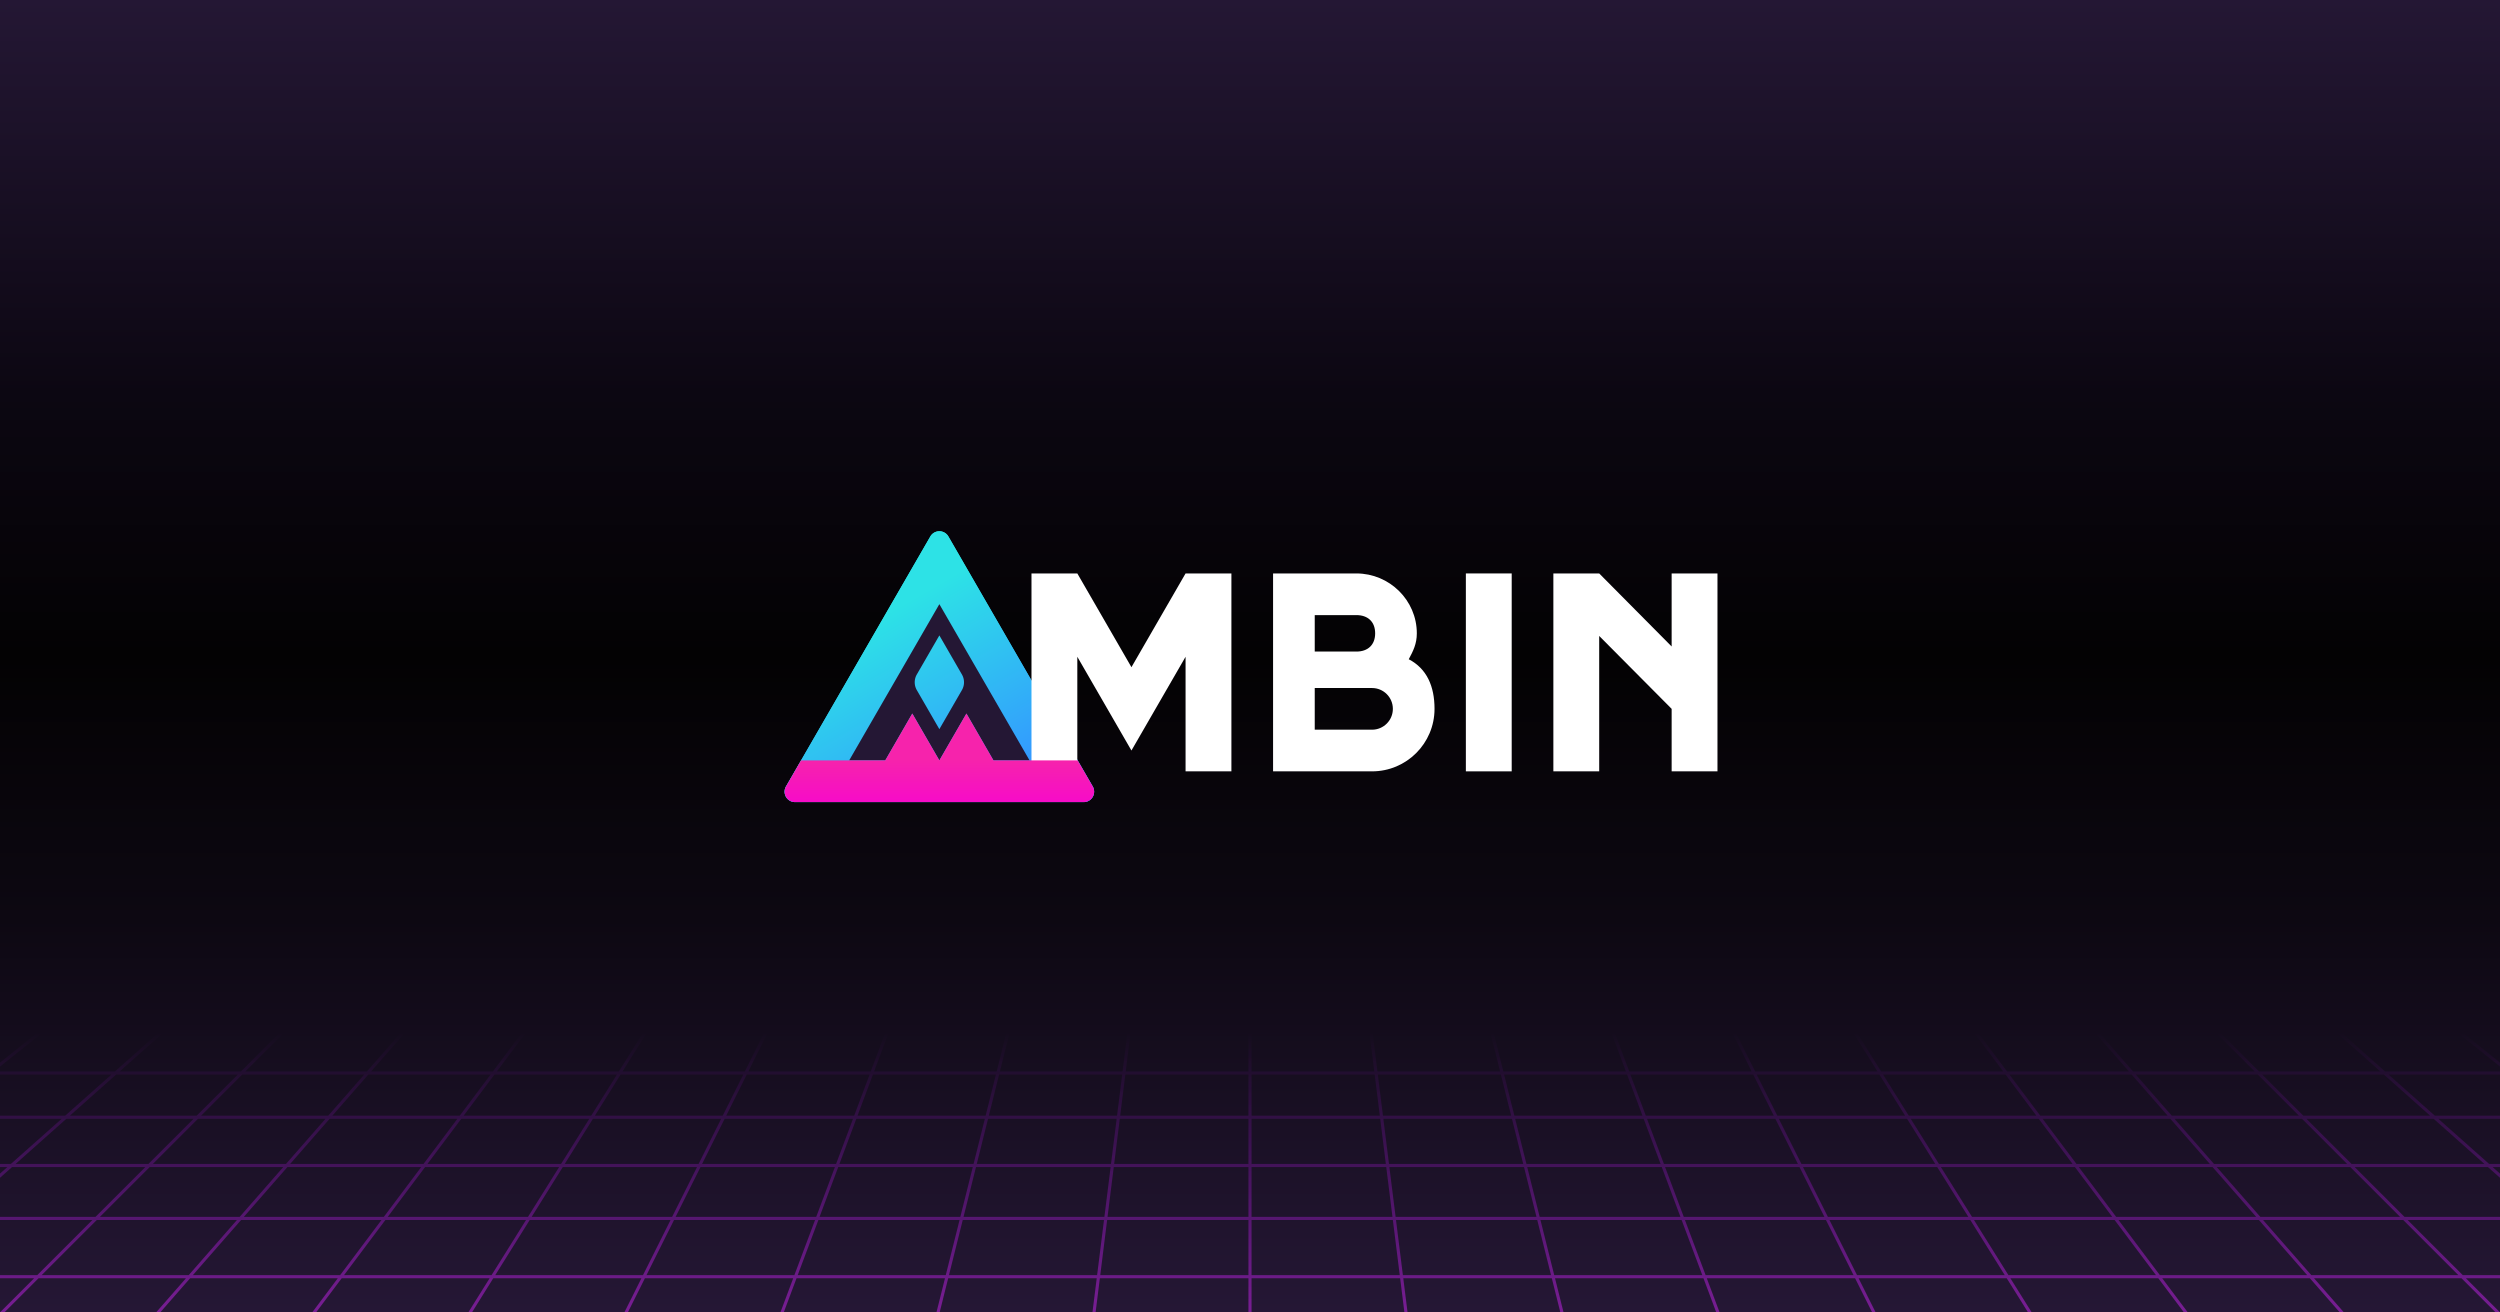 <?xml version="1.0" encoding="UTF-8" standalone="no"?>
<svg
   inkscape:version="1.3 (0e150ed6c4, 2023-07-21)"
   id="svg8"
   version="1.1"
   viewBox="0 0 1200 630"
   height="630"
   width="1200"
   sodipodi:docname="mbin-og.svg"
   inkscape:export-filename="mbin-og.png"
   inkscape:export-xdpi="96"
   inkscape:export-ydpi="96"
   xmlns:inkscape="http://www.inkscape.org/namespaces/inkscape"
   xmlns:sodipodi="http://sodipodi.sourceforge.net/DTD/sodipodi-0.dtd"
   xmlns:xlink="http://www.w3.org/1999/xlink"
   xmlns="http://www.w3.org/2000/svg"
   xmlns:svg="http://www.w3.org/2000/svg"
   xmlns:rdf="http://www.w3.org/1999/02/22-rdf-syntax-ns#"
   xmlns:cc="http://creativecommons.org/ns#"
   xmlns:dc="http://purl.org/dc/elements/1.1/">
  <defs
     id="defs2">
    <inkscape:path-effect
       effect="perspective-envelope"
       up_left_point="-2.4999997e-07,400"
       up_right_point="1200,400"
       down_left_point="-300,640"
       down_right_point="1500,640"
       id="path-effect22"
       is_visible="true"
       lpeversion="1"
       deform_type="perspective"
       horizontal_mirror="false"
       vertical_mirror="false"
       overflow_perspective="false" />
    <inkscape:path-effect
       effect="perspective-envelope"
       up_left_point="-300,400"
       up_right_point="1500,400"
       down_left_point="0,640"
       down_right_point="1200,640"
       id="path-effect18"
       is_visible="true"
       lpeversion="1"
       deform_type="perspective"
       horizontal_mirror="false"
       vertical_mirror="false"
       overflow_perspective="false" />
    <linearGradient
       id="linearGradient14"
       inkscape:collect="always">
      <stop
         style="stop-color:#791e94;stop-opacity:1;"
         offset="0"
         id="stop14" />
      <stop
         style="stop-color:#650d90;stop-opacity:0;"
         offset="1"
         id="stop15" />
    </linearGradient>
    <inkscape:path-effect
       effect="perspective-envelope"
       up_left_point="-2.4999997e-07,440"
       up_right_point="1200,440"
       down_left_point="-300,640"
       down_right_point="1500,640"
       id="path-effect14"
       is_visible="true"
       lpeversion="1"
       deform_type="perspective"
       horizontal_mirror="false"
       vertical_mirror="false"
       overflow_perspective="false" />
    <inkscape:path-effect
       effect="perspective-envelope"
       up_left_point="0,160"
       up_right_point="1200,160"
       down_left_point="0,640"
       down_right_point="1200,640"
       id="path-effect13"
       is_visible="true"
       lpeversion="1"
       deform_type="perspective"
       horizontal_mirror="false"
       vertical_mirror="false"
       overflow_perspective="false" />
    <inkscape:path-effect
       effect="perspective-envelope"
       up_left_point="-5.0000006e-07,480"
       up_right_point="1200,480"
       down_left_point="-300,640"
       down_right_point="1500.005,640"
       id="path-effect2"
       is_visible="true"
       lpeversion="1"
       deform_type="perspective"
       horizontal_mirror="false"
       vertical_mirror="false"
       overflow_perspective="false" />
    <inkscape:path-effect
       effect="fillet_chamfer"
       id="path-effect8"
       is_visible="true"
       lpeversion="1"
       nodesatellites_param="F,0,0,1,0,8.66,0,1 @ F,0,1,1,0,8.66,0,1 @ F,0,0,1,0,8.66,0,1"
       radius="8"
       unit="px"
       method="auto"
       mode="F"
       chamfer_steps="1"
       flexible="false"
       use_knot_distance="true"
       apply_no_radius="true"
       apply_with_radius="true"
       only_selected="true"
       hide_knots="false" />
    <linearGradient
       id="linearGradient1"
       inkscape:collect="always">
      <stop
         style="stop-color:#241734;stop-opacity:1;"
         offset="0"
         id="stop1" />
      <stop
         style="stop-color:#0c0712;stop-opacity:1;"
         offset="0.3"
         id="stop3" />
      <stop
         style="stop-color:#030203;stop-opacity:1;"
         offset="0.5"
         id="stop5" />
      <stop
         style="stop-color:#0d0812;stop-opacity:1;"
         offset="0.7"
         id="stop4" />
      <stop
         style="stop-color:#251735;stop-opacity:1;"
         offset="1"
         id="stop2" />
    </linearGradient>
    <inkscape:path-effect
       effect="fillet_chamfer"
       id="path-effect20"
       is_visible="true"
       lpeversion="1"
       nodesatellites_param="F,0,0,1,0,8.66,0,1 @ F,0,1,1,0,8.66,0,1 @ F,0,0,1,0,8.66,0,1"
       radius="8"
       unit="px"
       method="auto"
       mode="F"
       chamfer_steps="1"
       flexible="false"
       use_knot_distance="true"
       apply_no_radius="true"
       apply_with_radius="true"
       only_selected="true"
       hide_knots="false" />
    <inkscape:path-effect
       effect="fillet_chamfer"
       id="path-effect39"
       is_visible="true"
       lpeversion="1"
       nodesatellites_param="F,0,0,1,0,0,0,1 @ F,0,0,1,0,0,0,1 @ F,0,0,1,0,0,0,1 @ F,0,0,1,0,0,0,1 @ F,0,0,1,0,0,0,1 @ F,0,0,1,0,0,0,1 @ F,0,0,1,0,0,0,1 @ F,0,0,1,0,0,0,1 | F,0,0,1,0,0,0,1 @ F,0,1,1,0,4.331,0,1 @ F,0,0,1,0,0,0,1 @ F,0,1,1,0,4.331,0,1"
       radius="0"
       unit="px"
       method="auto"
       mode="F"
       chamfer_steps="1"
       flexible="false"
       use_knot_distance="true"
       apply_no_radius="true"
       apply_with_radius="true"
       only_selected="true"
       hide_knots="false" />
    <inkscape:path-effect
       effect="fillet_chamfer"
       id="path-effect21"
       is_visible="true"
       lpeversion="1"
       nodesatellites_param="F,0,1,1,0,8.66,0,1 @ F,0,1,1,0,8.66,0,1 @ F,0,0,1,0,0,0,1 @ F,0,0,1,0,0,0,1 @ F,0,0,1,0,0,0,1 @ F,0,0,1,0,0,0,1 @ F,0,0,1,0,0,0,1 @ F,0,0,1,0,0,0,1 @ F,0,0,1,0,0,0,1"
       radius="5"
       unit="px"
       method="auto"
       mode="F"
       chamfer_steps="1"
       flexible="false"
       use_knot_distance="true"
       apply_no_radius="true"
       apply_with_radius="true"
       only_selected="true"
       hide_knots="false" />
    <linearGradient
       inkscape:collect="always"
       xlink:href="#linearGradient8"
       id="linearGradient9"
       x1="105.889"
       y1="-7.967"
       x2="153.521"
       y2="74.533"
       gradientUnits="userSpaceOnUse" />
    <linearGradient
       id="linearGradient8"
       inkscape:collect="always">
      <stop
         style="stop-color:#2de2e6;stop-opacity:1;"
         offset="0"
         id="stop8" />
      <stop
         style="stop-color:#3399ff;stop-opacity:1;"
         offset="1"
         id="stop11" />
    </linearGradient>
    <inkscape:path-effect
       effect="fillet_chamfer"
       id="path-effect20-6"
       is_visible="true"
       lpeversion="1"
       nodesatellites_param="F,0,0,1,0,8.66,0,1 @ F,0,1,1,0,8.66,0,1 @ F,0,0,1,0,8.66,0,1"
       radius="8"
       unit="px"
       method="auto"
       mode="F"
       chamfer_steps="1"
       flexible="false"
       use_knot_distance="true"
       apply_no_radius="true"
       apply_with_radius="true"
       only_selected="true"
       hide_knots="false" />
    <inkscape:path-effect
       effect="fillet_chamfer"
       id="path-effect39-7"
       is_visible="true"
       lpeversion="1"
       nodesatellites_param="F,0,0,1,0,0,0,1 @ F,0,0,1,0,0,0,1 @ F,0,0,1,0,0,0,1 @ F,0,0,1,0,0,0,1 @ F,0,0,1,0,0,0,1 @ F,0,0,1,0,0,0,1 @ F,0,0,1,0,0,0,1 @ F,0,0,1,0,0,0,1 | F,0,0,1,0,0,0,1 @ F,0,1,1,0,4.331,0,1 @ F,0,0,1,0,0,0,1 @ F,0,1,1,0,4.331,0,1"
       radius="0"
       unit="px"
       method="auto"
       mode="F"
       chamfer_steps="1"
       flexible="false"
       use_knot_distance="true"
       apply_no_radius="true"
       apply_with_radius="true"
       only_selected="true"
       hide_knots="false" />
    <linearGradient
       inkscape:collect="always"
       xlink:href="#linearGradient6"
       id="linearGradient7"
       x1="97.229"
       y1="82.033"
       x2="97.229"
       y2="107.033"
       gradientUnits="userSpaceOnUse" />
    <linearGradient
       id="linearGradient6"
       inkscape:collect="always">
      <stop
         style="stop-color:#f623ac;stop-opacity:1;"
         offset="0"
         id="stop6" />
      <stop
         style="stop-color:#f706cf;stop-opacity:1;"
         offset="1"
         id="stop7" />
    </linearGradient>
    <inkscape:path-effect
       effect="fillet_chamfer"
       id="path-effect21-5"
       is_visible="true"
       lpeversion="1"
       nodesatellites_param="F,0,1,1,0,8.66,0,1 @ F,0,1,1,0,8.66,0,1 @ F,0,0,1,0,0,0,1 @ F,0,0,1,0,0,0,1 @ F,0,0,1,0,0,0,1 @ F,0,0,1,0,0,0,1 @ F,0,0,1,0,0,0,1 @ F,0,0,1,0,0,0,1 @ F,0,0,1,0,0,0,1"
       radius="5"
       unit="px"
       method="auto"
       mode="F"
       chamfer_steps="1"
       flexible="false"
       use_knot_distance="true"
       apply_no_radius="true"
       apply_with_radius="true"
       only_selected="true"
       hide_knots="false" />
    <linearGradient
       inkscape:collect="always"
       xlink:href="#linearGradient1"
       id="linearGradient2"
       x1="600"
       y1="0"
       x2="600"
       y2="640"
       gradientUnits="userSpaceOnUse"
       gradientTransform="scale(1,0.984)" />
    <filter
       style="color-interpolation-filters:sRGB"
       inkscape:label="Drop Shadow"
       id="filter15"
       x="-0.162"
       y="-0.185"
       width="1.323"
       height="1.369">
      <feFlood
         result="flood"
         in="SourceGraphic"
         flood-opacity="0.498"
         flood-color="rgb(0,0,0)"
         id="feFlood14" />
      <feGaussianBlur
         result="blur"
         in="SourceGraphic"
         stdDeviation="10"
         id="feGaussianBlur14" />
      <feOffset
         result="offset"
         in="blur"
         dx="0"
         dy="0"
         id="feOffset14" />
      <feComposite
         result="comp1"
         operator="in"
         in="offset"
         in2="flood"
         id="feComposite14" />
      <feComposite
         result="comp2"
         operator="over"
         in="SourceGraphic"
         in2="comp1"
         id="feComposite15" />
    </filter>
    <linearGradient
       inkscape:collect="always"
       xlink:href="#linearGradient14"
       id="linearGradient15"
       x1="600"
       y1="640"
       x2="600"
       y2="504.516"
       gradientUnits="userSpaceOnUse" />
    <filter
       inkscape:menu-tooltip="In and out glow with a possible offset and colorizable flood"
       inkscape:menu="Shadows and Glows"
       inkscape:label="grid Cutout Glow"
       style="color-interpolation-filters:sRGB"
       id="filter25"
       x="-0.002"
       y="-0.022"
       width="1.004"
       height="1.048">
      <feOffset
         dy="1"
         dx="0"
         id="feOffset24" />
      <feGaussianBlur
         stdDeviation="1.5"
         result="blur"
         id="feGaussianBlur24" />
      <feFlood
         flood-color="rgb(45,226,230)"
         flood-opacity="0.66"
         result="flood"
         id="feFlood24" />
      <feComposite
         in="flood"
         in2="SourceGraphic"
         operator="atop"
         result="composite"
         id="feComposite25" />
      <feBlend
         in="blur"
         in2="composite"
         mode="normal"
         id="feBlend25" />
    </filter>
    <linearGradient
       inkscape:collect="always"
       xlink:href="#linearGradient8"
       id="linearGradient26"
       gradientUnits="userSpaceOnUse"
       x1="105.889"
       y1="-7.967"
       x2="153.521"
       y2="74.533" />
  </defs>
  <sodipodi:namedview
     inkscape:pagecheckerboard="true"
     units="px"
     showgrid="false"
     inkscape:document-rotation="0"
     inkscape:current-layer="layer4"
     inkscape:document-units="px"
     inkscape:cy="295.5"
     inkscape:cx="600.5"
     inkscape:zoom="1"
     inkscape:pageshadow="2"
     inkscape:pageopacity="0"
     borderopacity="1.0"
     bordercolor="#666666"
     pagecolor="#b2b2b2"
     id="base"
     inkscape:showpageshadow="0"
     inkscape:deskcolor="#d1d1d1" />
  <g
     inkscape:groupmode="layer"
     id="layer2"
     inkscape:label="bg">
    <rect
       style="fill:url(#linearGradient2);fill-opacity:1;stroke-width:0;stroke-linecap:square"
       id="rect1"
       width="1200"
       height="630"
       x="0"
       y="0" />
  </g>
  <g
     inkscape:groupmode="layer"
     id="layer4"
     inkscape:label="og effects"
     style="display:inline">
    <path
       d="M -2.5000009e-7,440 -300,640 M 50,440 -225,640 M 100,440 -150,640 M 150,440 -75,640 M 200,440 6.2499999e-7,640 M 250,440 75,640 M 300,440 150,640 M 350,440 225,640 M 400,440 300,640 M 450,440 375,640 M 500,440 450,640 M 550,440 525,640 m 75,-200 0,200 m 50,-200 25,200 m 25,-200 50,200 m 0,-200 75,200 M 800,440 900,640 M 850,440 975,640 M 900,440 1050,640 M 950,440 1125,640 M 1000,440 1200,640 M 1050,440 1275,640 M 1100,440 1350,640 M 1150,440 1425,640 M 1200,440 1500,640 M -2.5000009e-7,440 1200,440 m -1221.583,14.388 1243.165,0 m -1266.359,15.462 1289.552,0 m -1314.544,16.661 1339.535,0 m -1366.542,18.005 1393.548,0 m -1422.825,19.517 1452.101,0 m -1483.945,21.23 1515.789,0 m -1550.555,23.177 1585.321,0 M -230.769,593.846 H 1430.769 m -1703.496,27.972 1745.455,0"
       style="display:inline;fill:none;stroke:url(#linearGradient15);stroke-width:1.5;stroke-dasharray:none;stroke-opacity:1;filter:url(#filter25)"
       id="path13"
       inkscape:path-effect="#path-effect14"
       inkscape:original-d="M -5e-7,160 V 640 M 50,160 v 480 m 50,-480 v 480 m 50,-480 v 480 m 50,-480 v 480 m 50,-480 v 480 m 50,-480 v 480 m 50,-480 v 480 m 50,-480 v 480 m 50,-480 v 480 m 50,-480 v 480 m 50,-480 v 480 m 50,-480 v 480 m 50,-480 v 480 m 50,-480 v 480 m 50,-480 v 480 m 50,-480 v 480 m 50,-480 v 480 m 50,-480 v 480 m 50,-480 v 480 m 50,-480 v 480 m 50,-480 v 480 m 50,-480 v 480 m 50,-480 v 480 m 50,-480 V 640 M -5e-7,160 H 1200 M -5e-7,210 H 1200 M -5e-7,260 H 1200 M -5e-7,310 H 1200 M -5e-7,360 H 1200 M -5e-7,410 H 1200 M -5e-7,460 H 1200 M -5e-7,510 H 1200 M -5e-7,560 H 1200 M -5e-7,610 H 1200"
       inkscape:label="grid bottom"
       transform="translate(0,-10)" />
    <path
       style="display:inline;opacity:1;fill:url(#linearGradient26);fill-opacity:1;stroke:none;stroke-width:1;stroke-linecap:round;stroke-linejoin:round;stroke-dasharray:none;stroke-opacity:1;filter:url(#filter15)"
       d="M 92.899,-25.467 23.617,94.533 a 5,5 60 0 0 4.33,7.5 H 166.511 a 5,5 120 0 0 4.33,-7.5 L 101.559,-25.467 a 5,5 180 0 0 -8.66,0 z"
       id="path7"
       sodipodi:nodetypes="cccc"
       inkscape:label="bg triangle glow"
       inkscape:path-effect="#path-effect8"
       inkscape:original-d="M 97.229104,-32.966506 19.286818,102.03349 H 175.17139 Z"
       transform="translate(353.665,282.967)" />
    <use
       x="0"
       y="0"
       xlink:href="#path13"
       id="use22"
       transform="rotate(180,600,315)"
       inkscape:label="grid top (ref bottom)" />
  </g>
  <g
     inkscape:label="logo"
     inkscape:groupmode="layer"
     id="layer1"
     style="display:inline;fill:none"
     transform="translate(347.278,262.966)">
    <path
       style="display:inline;opacity:1;fill:url(#linearGradient9);fill-opacity:1;stroke:none;stroke-width:1;stroke-linecap:round;stroke-linejoin:round;stroke-dasharray:none;stroke-opacity:1"
       d="M 92.899,-25.467 23.617,94.533 a 5,5 60 0 0 4.33,7.5 H 166.511 a 5,5 120 0 0 4.33,-7.5 L 101.559,-25.467 a 5,5 -180 0 0 -8.66,0 z"
       id="path5"
       sodipodi:nodetypes="cccc"
       inkscape:label="bg triangle"
       inkscape:path-effect="#path-effect20-6"
       inkscape:original-d="M 97.229104,-32.966506 19.286818,102.03349 H 175.17139 Z"
       transform="translate(6.388,20)" />
    <path
       id="path1"
       style="display:inline;opacity:1;fill:#241734;fill-opacity:1;stroke:none;stroke-width:1;stroke-linecap:round;stroke-linejoin:round;stroke-dasharray:none;stroke-opacity:1"
       inkscape:label="negative m"
       d="M 103.616,27.033 60.315,102.034 H 77.636 L 90.626,79.533 103.616,102.034 116.608,79.533 129.598,102.034 h 17.32 z m 0,15 10.827,18.75 a 7.5,7.5 90 0 1 0,7.501 l -10.827,18.75 -10.825,-18.75 a 7.501,7.501 90 0 1 0,-7.501 z"
       inkscape:path-effect="#path-effect39-7"
       inkscape:original-d="M 103.61607,27.033498 60.315284,102.0335 H 77.635596 L 90.625831,79.533498 103.61607,102.0335 116.60825,79.533498 129.59849,102.0335 h 17.32031 z m 0,15 12.99218,22.5 -12.99218,22.5 -12.990239,-22.5 z" />
    <g
       inkscape:groupmode="layer"
       id="layer3"
       inkscape:label="mbin text"
       style="display:inline;fill:none"
       transform="translate(104.231,-25.408)">
      <path
         id="path3"
         style="display:inline;fill:#ffffff;fill-opacity:1;stroke:none;stroke-width:1;stroke-linecap:round;stroke-linejoin:round;stroke-dasharray:none;stroke-opacity:1"
         inkscape:label="m"
         d="m 139.568,37.692 h -22.003 l -25.98,45 -25.98,-45 H 43.604 v 95 h 22 v -55 l 25.98,45 25.982,-45 -0.002,55 h 22.003 z"
         sodipodi:nodetypes="ccccccccccccc" />
      <path
         id="ellipse14"
         style="fill:#ffffff;fill-opacity:1;stroke:none;stroke-width:1;stroke-linecap:round;stroke-linejoin:round;stroke-dasharray:none;stroke-opacity:0.5"
         d="m 159.564,37.692 v 95 h 47.5 c 16.569,0 30,-13.431 30,-30 0,-10.86 -3.708,-19.292 -12.372,-23.817 2.123,-3.965 3.872,-7.357 3.872,-12.433 0,-15.878 -13.122,-28.75 -29,-28.75 z m 20,20 h 20 c 5.523,0 9,3.227 9,8.75 0,5.523 -3.477,8.75 -9,8.75 h -20 z m 0,35 h 27.5 c 5.523,0 10,4.477 10,10 0,5.523 -4.477,10.005 -10,10.005 h -27.5 z"
         inkscape:label="b"
         sodipodi:nodetypes="ccsscssccssscccssscc" />
      <path
         style="fill:#ffffff;fill-opacity:1;stroke:none;stroke-width:1;stroke-linecap:round;stroke-linejoin:round;stroke-dasharray:none;stroke-opacity:1"
         d="m 274.104,132.692 v -95 h -22 v 95 z"
         id="path20"
         sodipodi:nodetypes="ccccc"
         inkscape:label="i" />
      <path
         style="display:inline;fill:#ffffff;fill-opacity:1;stroke:none;stroke-width:1;stroke-linecap:round;stroke-linejoin:round;stroke-dasharray:none;stroke-opacity:1"
         d="m 372.879,132.691 -22,2.5e-4 v -30 l -34.775,-35 v 65 h -22 v -95 h 22 l 34.775,35.058 V 37.692 h 22 z"
         id="path3-4"
         sodipodi:nodetypes="cccccccccccc"
         inkscape:label="n" />
    </g>
    <path
       style="display:inline;opacity:1;fill:url(#linearGradient7);fill-opacity:1;stroke:none;stroke-width:1;stroke-linecap:round;stroke-linejoin:round;stroke-dasharray:none;stroke-opacity:1"
       d="M 27.947,102.033 H 166.511 a 5,5 120 0 0 4.33,-7.5 l -7.217,-12.5 h -40.415 l -12.99,-22.5 -12.99,22.5 -12.99,-22.5 -12.99,22.5 H 30.834 L 23.617,94.533 a 5,5 60 0 0 4.33,7.5 z"
       id="path6"
       inkscape:label="ground bg"
       inkscape:path-effect="#path-effect21-5"
       inkscape:original-d="M 19.286818,102.03349 H 175.17139 l -11.547,-19.999996 h -40.41452 l -12.99038,-22.5 -12.990386,22.5 -12.990381,-22.5 -12.990381,22.5 H 30.833821 Z"
       transform="translate(6.388,20)" />
  </g>
</svg>
